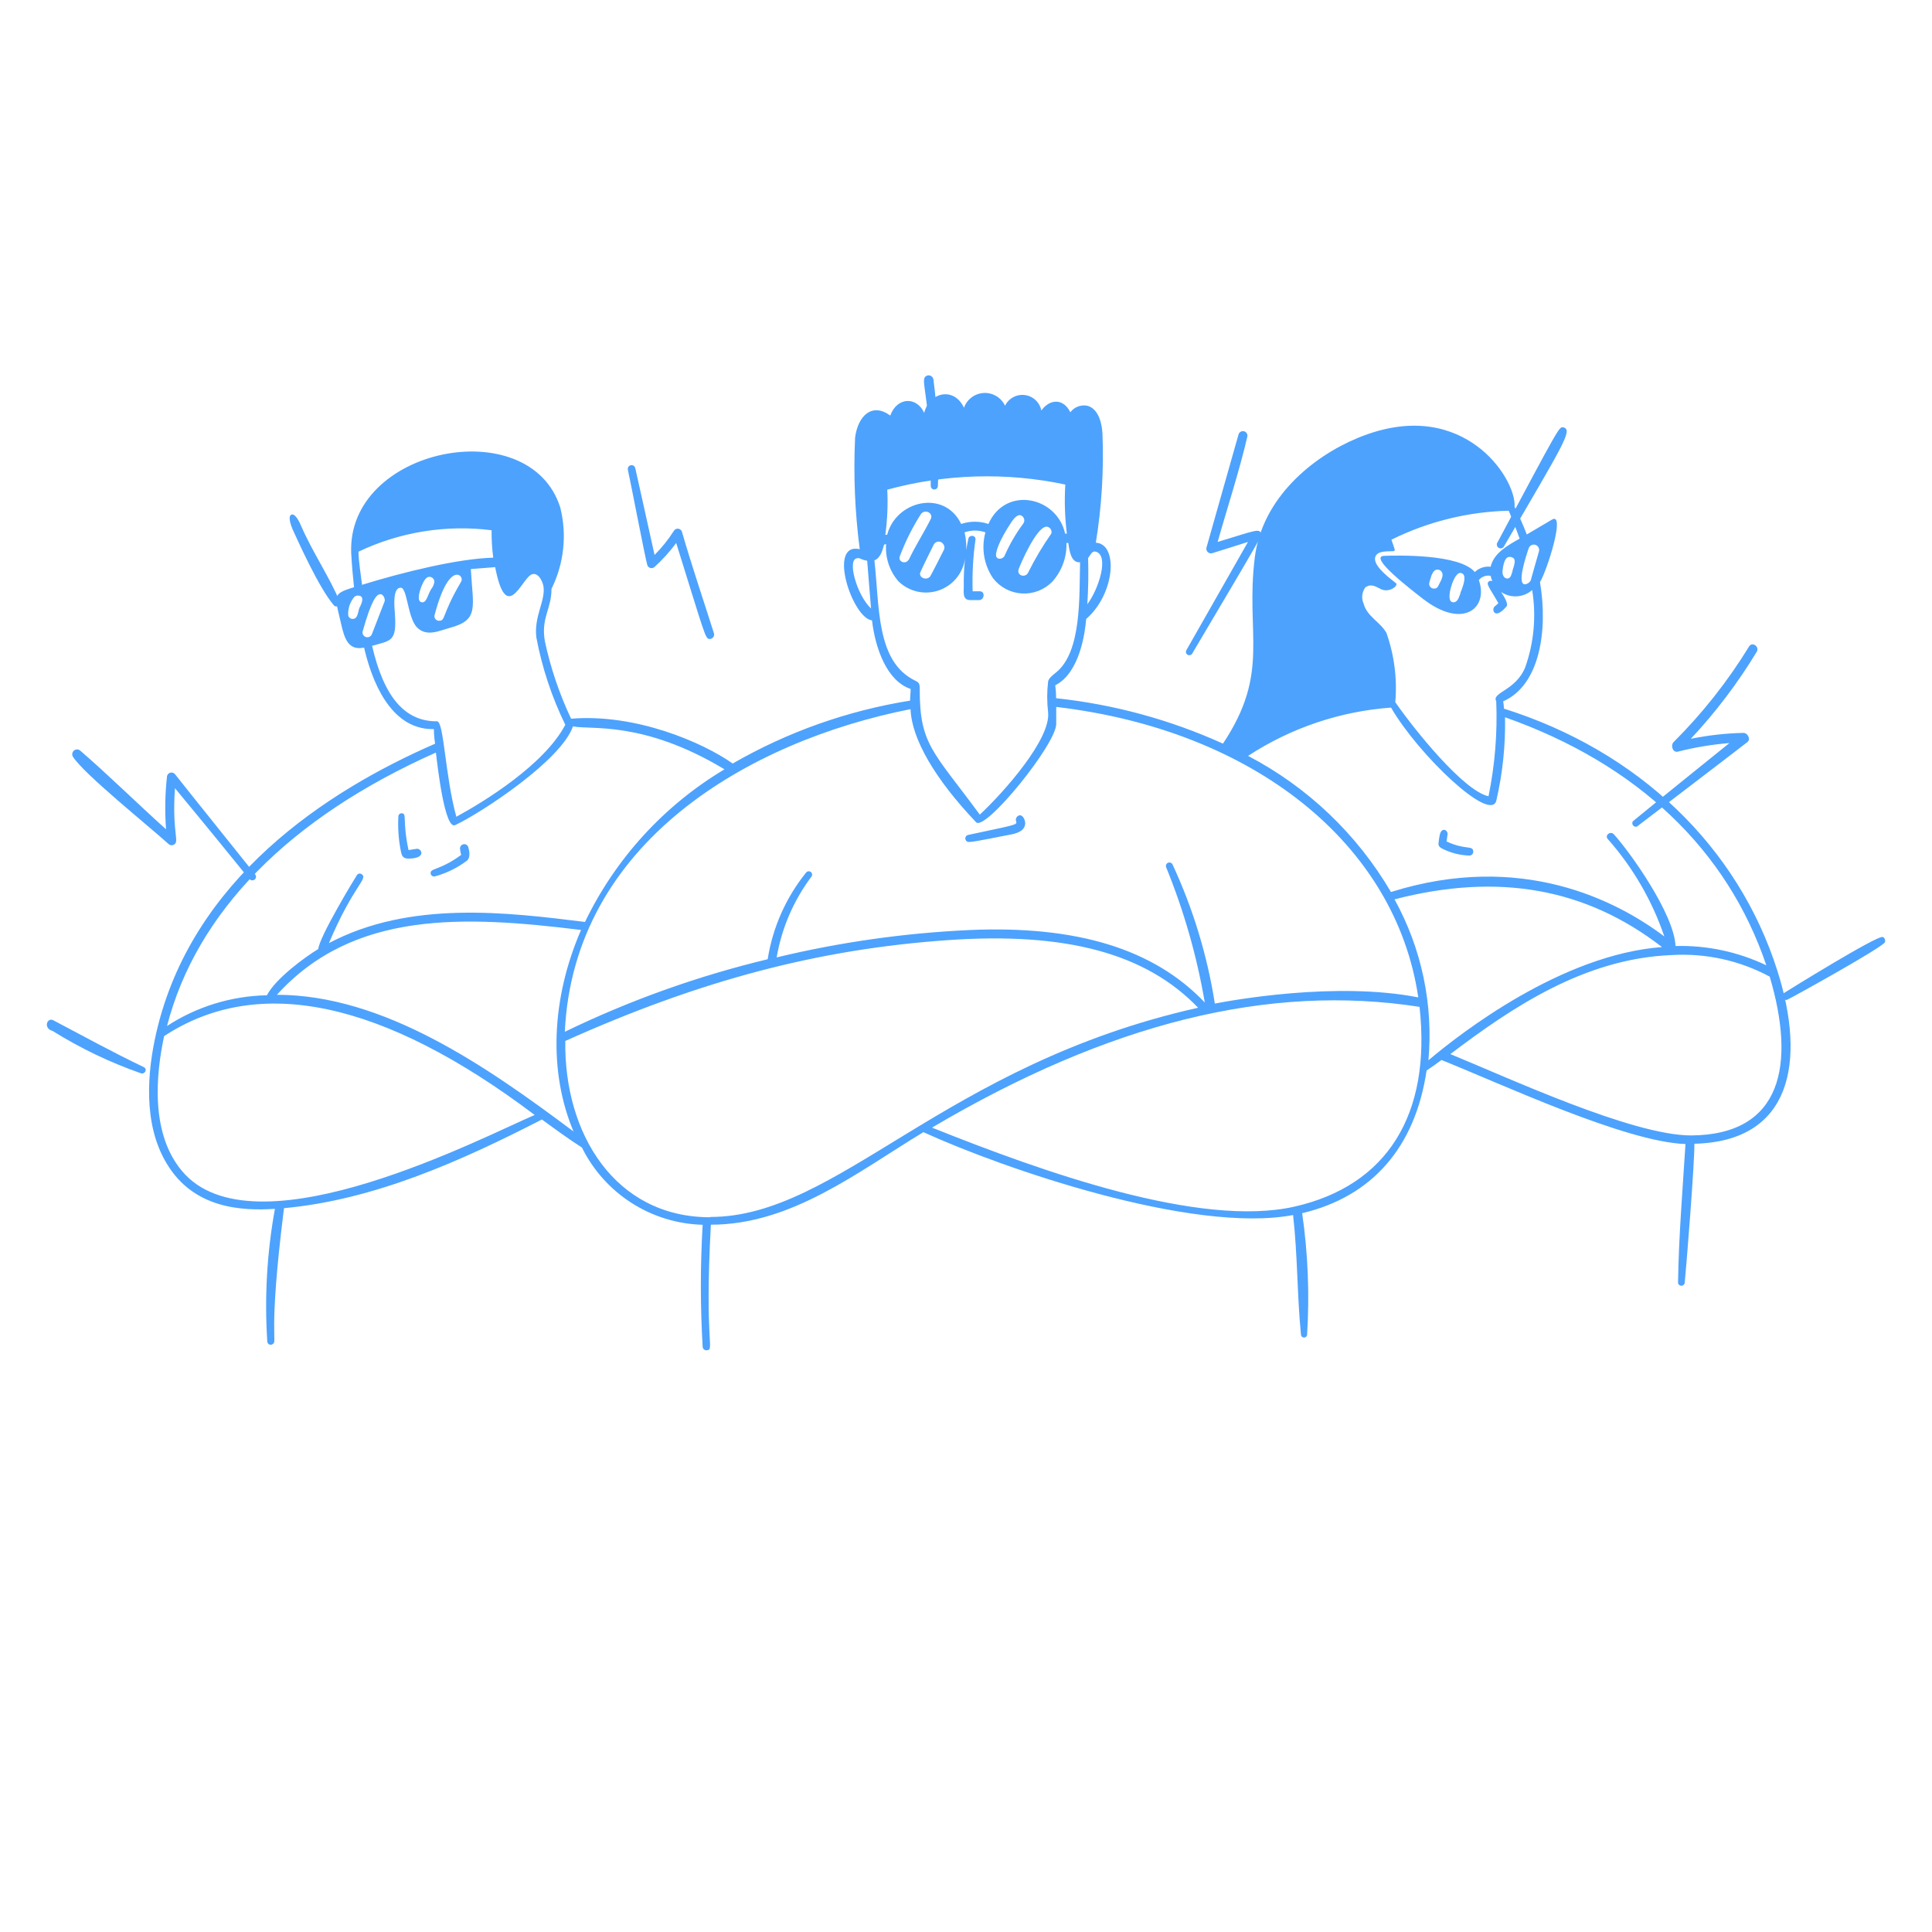 <svg width="371" height="371" viewBox="0 0 371 371" fill="none" xmlns="http://www.w3.org/2000/svg">
<path d="M277.1 163.036C278.701 163.825 280.454 164.255 282.238 164.297C282.339 164.286 282.435 164.255 282.523 164.206C282.611 164.156 282.689 164.09 282.751 164.011C282.813 163.931 282.859 163.84 282.885 163.743C282.912 163.646 282.919 163.544 282.906 163.444C282.758 162.276 281.441 163.277 277.786 161.589L277.972 160.216C278.065 159.827 277.601 159.196 277.1 159.382C276.599 159.567 276.469 160.161 276.321 161.237C276.173 162.313 276.098 162.535 277.1 163.036ZM83.475 168.304C85.707 167.697 87.804 166.671 89.652 165.281C90.376 164.724 90.135 163.426 89.93 162.684C89.872 162.491 89.745 162.327 89.574 162.222C89.402 162.118 89.198 162.08 89 162.117C88.802 162.154 88.625 162.262 88.502 162.422C88.38 162.581 88.32 162.78 88.335 162.98C88.371 163.382 88.445 163.78 88.558 164.168C84.162 167.377 82.455 166.579 82.715 167.878C82.772 168.026 82.88 168.149 83.018 168.227C83.157 168.305 83.319 168.332 83.475 168.304ZM78.43 164.873C82.139 164.873 80.878 162.684 79.876 163.018L78.448 163.24C77.224 157.434 78.207 156.21 77.15 156.173C76.99 156.162 76.833 156.215 76.712 156.319C76.59 156.423 76.514 156.57 76.5 156.729C76.369 159.023 76.538 161.324 77.001 163.574C77.205 164.576 77.576 164.873 78.43 164.873ZM186.149 161.682C187.207 161.682 192.772 160.476 193.718 160.328C195.109 160.087 196.76 159.66 196.871 158.157C196.871 157.23 196.203 156.154 195.443 156.711C195.285 156.822 195.168 156.982 195.111 157.167C195.054 157.351 195.06 157.55 195.128 157.731C195.406 158.454 194.812 158.399 185.853 160.346C185.688 160.397 185.548 160.508 185.462 160.657C185.375 160.806 185.348 160.983 185.385 161.151C185.423 161.319 185.522 161.467 185.664 161.566C185.805 161.664 185.979 161.706 186.149 161.682ZM64.146 116.272C64.554 116.735 65.556 116.272 65.259 115.567C63.404 111.04 59.991 105.995 57.839 101.023C57.505 100.226 56.837 98.872 56.188 98.797C56.107 98.786 56.024 98.797 55.949 98.83C55.873 98.863 55.809 98.916 55.761 98.983C55.353 99.539 55.947 101.079 56.225 101.728C57.078 103.565 61.215 112.914 64.146 116.272ZM124.285 108.443C124.32 108.588 124.392 108.721 124.494 108.83C124.596 108.938 124.725 109.018 124.868 109.061C125.01 109.104 125.162 109.109 125.307 109.076C125.452 109.042 125.586 108.971 125.695 108.87C127.226 107.476 128.618 105.935 129.85 104.27C135.415 122.078 135.415 122.708 136.287 122.708C136.412 122.705 136.535 122.675 136.647 122.619C136.759 122.564 136.858 122.486 136.937 122.389C137.017 122.292 137.074 122.18 137.106 122.059C137.138 121.938 137.143 121.811 137.122 121.688C135.044 115.121 132.855 108.703 130.963 102.155C130.921 101.992 130.831 101.846 130.706 101.734C130.58 101.622 130.425 101.549 130.258 101.525C130.092 101.502 129.922 101.528 129.77 101.6C129.618 101.672 129.491 101.788 129.405 101.932C128.34 103.608 127.096 105.163 125.695 106.57C124.582 101.487 121.985 89.875 121.985 89.875C121.938 89.688 121.819 89.527 121.654 89.428C121.489 89.329 121.291 89.299 121.104 89.346C120.917 89.393 120.756 89.512 120.657 89.677C120.558 89.843 120.528 90.04 120.575 90.227C121.206 93.103 123.896 107.163 124.285 108.443ZM27.658 204.941C21.685 202.084 16.361 199.153 10.24 195.925C9.053 195.295 8.236 197.465 10.091 197.966C15.436 201.302 21.135 204.033 27.083 206.109C27.825 206.313 28.345 205.349 27.658 204.941ZM32.407 162.109C32.535 162.221 32.694 162.293 32.863 162.312C33.032 162.332 33.203 162.3 33.353 162.22C34.577 161.626 33.001 160.161 33.594 151.35C48.638 169.51 47.803 169.046 48.434 169.046C48.565 169.054 48.695 169.025 48.809 168.962C48.924 168.898 49.018 168.804 49.08 168.688C49.143 168.573 49.171 168.443 49.161 168.313C49.152 168.182 49.106 168.057 49.028 167.952C46.672 164.984 36.358 152.166 33.613 148.678C33.51 148.548 33.371 148.449 33.213 148.395C33.056 148.34 32.886 148.332 32.724 148.371C32.562 148.41 32.415 148.495 32.299 148.615C32.184 148.735 32.105 148.886 32.073 149.049C31.696 152.437 31.634 155.853 31.888 159.252C26.323 154.262 20.999 148.975 15.378 144.115C15.208 143.979 14.995 143.906 14.777 143.911C14.559 143.916 14.349 143.998 14.185 144.142C14.021 144.286 13.914 144.483 13.881 144.698C13.848 144.914 13.892 145.134 14.005 145.321C16.194 148.715 28.549 158.603 32.407 162.109ZM178.729 93.307C178.729 93.489 178.802 93.663 178.93 93.792C179.059 93.921 179.234 93.993 179.416 93.993C179.598 93.993 179.772 93.921 179.901 93.792C180.03 93.663 180.102 93.489 180.102 93.307C180.42 86.493 180.135 79.665 179.249 72.902C179.23 72.723 179.159 72.554 179.046 72.415C178.933 72.276 178.781 72.172 178.611 72.117C178.44 72.062 178.257 72.058 178.084 72.105C177.91 72.152 177.754 72.248 177.635 72.382C176.8 73.458 178.804 76.853 178.729 93.307ZM228.926 125.528C243.042 101.71 242.282 102.897 242.17 102.47C241.855 101.394 240.965 101.914 233.823 104.066C235.678 97.48 237.997 90.45 239.536 83.79C239.568 83.575 239.519 83.356 239.397 83.175C239.275 82.995 239.09 82.866 238.879 82.815C238.667 82.764 238.444 82.794 238.253 82.899C238.063 83.004 237.918 83.176 237.848 83.382C235.752 90.802 233.674 98.055 231.671 105.179C231.639 105.326 231.644 105.479 231.687 105.623C231.73 105.768 231.809 105.899 231.917 106.005C232.024 106.111 232.157 106.187 232.302 106.228C232.447 106.268 232.6 106.271 232.747 106.236C232.747 106.236 237.663 104.715 239.648 104.066L227.794 124.897C227.724 125.046 227.713 125.216 227.763 125.373C227.814 125.529 227.922 125.661 228.065 125.741C228.209 125.821 228.378 125.844 228.538 125.804C228.697 125.765 228.836 125.666 228.926 125.528ZM361.558 179.935C360.594 179.471 342.748 190.564 342.563 190.694C341.914 191.158 342.563 192.308 343.231 191.956C344.307 191.473 361.354 181.994 361.929 180.974C361.973 180.881 361.998 180.781 362.004 180.679C362.009 180.576 361.994 180.474 361.959 180.378C361.925 180.281 361.872 180.192 361.803 180.116C361.734 180.041 361.651 179.979 361.558 179.935ZM314.33 158.732C314.33 158.732 332.212 145.098 335.551 142.501C336.275 141.926 335.551 140.646 334.698 140.739C331.332 140.819 327.98 141.198 324.681 141.871C329.469 136.762 333.709 131.167 337.332 125.176C337.944 124.174 336.46 123.135 335.866 124.155C331.78 130.822 326.916 136.98 321.379 142.501C320.785 143.076 321.156 144.486 322.121 144.356C325.395 143.523 328.733 142.964 332.101 142.687C332.101 142.687 317.929 154.095 313.551 157.712C313.477 157.831 313.441 157.968 313.448 158.108C313.455 158.247 313.503 158.381 313.588 158.491C313.673 158.602 313.789 158.684 313.921 158.728C314.054 158.771 314.196 158.772 314.33 158.732ZM288.749 105.03C300.139 85.404 302.124 82.548 300.213 82.065C299.397 81.861 299.434 81.936 287.469 104.325C287.413 104.49 287.417 104.67 287.48 104.832C287.543 104.995 287.661 105.13 287.814 105.214C287.967 105.298 288.144 105.326 288.315 105.292C288.486 105.259 288.64 105.166 288.749 105.03Z" fill="#4DA2FD"/>
<path d="M341.32 186.446C333.751 162.572 314.626 144.208 288.805 136.083C288.787 135.61 288.738 135.139 288.656 134.673C295.705 131.594 297.282 121.002 295.724 111.782C297.078 109.575 300.677 98.222 298.024 99.781L293.182 102.637C292.496 100.782 291.698 99.057 290.845 97.35C291.031 94.382 288.322 89.077 283.555 85.608C279.177 82.418 271.646 79.561 260.664 84.124C252.094 87.686 242.43 95.551 240.964 106.978C239.109 121.818 244.025 129.015 234.843 142.798C224.697 138.204 213.882 135.261 202.807 134.079C202.807 133.248 202.752 132.418 202.64 131.594C207.37 129.201 208.372 121.41 208.576 118.868C214.141 114.045 214.79 104.437 210.431 104.214C211.551 97.33 211.98 90.352 211.711 83.382C211.47 79.06 209.615 78.096 208.761 77.91C208.159 77.796 207.537 77.854 206.966 78.077C206.396 78.3 205.899 78.679 205.534 79.171C204.142 76.333 201.471 76.686 199.969 78.838C199.821 78.074 199.437 77.376 198.871 76.842C198.305 76.308 197.586 75.966 196.815 75.864C196.044 75.761 195.26 75.903 194.575 76.271C193.889 76.638 193.336 77.211 192.994 77.91C192.634 77.144 192.055 76.503 191.33 76.067C190.605 75.631 189.766 75.421 188.921 75.462C188.076 75.504 187.263 75.796 186.584 76.301C185.906 76.806 185.393 77.502 185.11 78.3C183.255 74.274 178.525 75.202 177.468 79.283C176.076 76.148 172.274 76.166 170.957 79.802C167.488 77.242 164.761 79.802 164.204 84.013C163.867 91.173 164.165 98.349 165.095 105.457C158.806 104.047 163.703 118.776 167.451 119.128C168.1 124.693 170.4 130.815 174.871 132.299C174.871 133.041 174.759 133.801 174.759 134.543C162.765 136.459 151.223 140.551 140.701 146.619C134.914 142.538 122.04 136.992 109.667 138.012C107.425 133.276 105.739 128.296 104.64 123.172C103.824 118.701 105.92 116.939 105.902 113.081C108.303 108.241 108.902 102.703 107.59 97.462C101.746 78.912 66.446 85.961 67.448 106.329C67.577 108.647 67.781 110.966 67.986 112.765C63.626 114.083 64.275 114.398 65.481 119.703C66.13 122.597 66.873 124.99 69.915 124.359C71.306 130.388 74.812 140.015 83.085 140.015C83.586 140.015 83.085 139.7 83.549 142.816C62.791 151.85 36.729 168.786 29.977 198.466C28.344 205.627 27.361 215.792 32.036 223.472C37.174 232.023 46.263 232.561 52.793 232.135C51.265 240.533 50.773 249.086 51.328 257.604C51.331 257.723 51.367 257.839 51.432 257.939C51.496 258.038 51.587 258.119 51.695 258.17C51.802 258.222 51.921 258.243 52.04 258.232C52.158 258.22 52.271 258.176 52.366 258.105C53.368 257.511 51.402 256.88 54.537 232.005C72.011 230.391 88.669 222.878 104.065 214.976C106.607 216.831 109.129 218.686 111.745 220.355C113.895 224.704 117.191 228.383 121.276 230.998C125.362 233.613 130.083 235.064 134.932 235.195C134.469 243.004 134.469 250.834 134.932 258.643C134.939 258.737 134.965 258.829 135.008 258.913C135.052 258.997 135.111 259.072 135.184 259.133C135.257 259.193 135.341 259.239 135.432 259.266C135.522 259.293 135.617 259.302 135.712 259.292C137.307 259.144 135.248 258.346 136.509 235.177C151.943 235.177 164.612 225.104 177.319 217.406C192.27 224.251 228.925 236.995 248.31 233.322C249.2 241.224 249.071 248.718 249.831 256.361C249.856 256.498 249.928 256.622 250.034 256.712C250.141 256.801 250.276 256.85 250.415 256.85C250.555 256.85 250.69 256.801 250.796 256.712C250.903 256.622 250.975 256.498 251 256.361C251.487 248.552 251.17 240.714 250.054 232.969C263.502 229.779 271.757 220.3 273.946 205.571C274.837 204.978 275.801 204.31 276.803 203.549C288.285 208.131 312.048 219.28 323.66 219.688C323.122 228.313 322.362 237.421 322.232 246.363C322.258 246.514 322.336 246.651 322.453 246.749C322.57 246.848 322.719 246.902 322.872 246.902C323.025 246.902 323.173 246.848 323.29 246.749C323.408 246.651 323.486 246.514 323.512 246.363C323.771 243.895 325.459 222.841 325.367 219.632C343.954 219.205 346.885 203.994 341.32 186.446ZM208.947 107.163C209.448 106.496 209.726 105.716 210.449 105.939C213.046 106.7 210.969 113.155 208.799 116.03C208.984 113.081 209.04 110.094 208.947 107.163ZM164.668 107.163C165.262 107.163 165.187 107.423 166.523 107.683L167.265 116.846C164.52 114.305 162.535 107.2 164.668 107.2V107.163ZM293.553 105.308C293.632 105.048 293.811 104.829 294.051 104.7C294.291 104.571 294.573 104.543 294.833 104.622C295.094 104.701 295.313 104.88 295.442 105.12C295.57 105.36 295.599 105.641 295.52 105.902C294.871 108.202 294.37 109.872 293.943 111.467C293.833 111.665 293.679 111.836 293.492 111.965C293.306 112.093 293.092 112.177 292.867 112.209C291.235 112.265 292.978 106.978 293.553 105.271V105.308ZM262.334 112.728C263.391 111.931 264.671 112.951 264.875 112.97C266.619 114.083 268.585 112.469 268.084 112.005L267.713 111.708C266.341 110.632 263.521 108.406 264.115 106.885C264.56 105.735 266.378 105.902 267.565 105.846C267.607 105.845 267.648 105.834 267.686 105.815C267.723 105.795 267.756 105.767 267.781 105.733C267.806 105.699 267.822 105.66 267.83 105.619C267.838 105.577 267.836 105.535 267.825 105.494C267.639 104.9 267.417 104.307 267.194 103.639C274.204 100.162 281.891 98.263 289.714 98.074C290.511 99.929 291.198 101.691 291.81 103.435C289.491 104.752 286.857 106.199 286.245 108.833C285.694 108.764 285.134 108.821 284.608 108.997C284.081 109.174 283.601 109.466 283.203 109.853C280.29 106.347 268.233 106.644 265.803 106.737C262.668 106.867 270.941 113.192 273.223 114.973C280.884 120.927 285.892 116.828 283.982 111.393C284.249 111.064 284.602 110.815 285 110.671C285.399 110.527 285.829 110.495 286.245 110.577C286.314 110.929 286.426 111.272 286.579 111.597C286.486 111.551 286.385 111.527 286.282 111.527C286.179 111.527 286.077 111.551 285.985 111.597C285.225 112.079 285.985 112.728 287.729 115.826C287.514 116.045 287.284 116.249 287.042 116.438C286.338 116.958 286.95 119.221 289.306 116.438C289.658 116.012 288.99 114.769 288.248 113.674C289.144 114.285 290.217 114.58 291.298 114.512C292.38 114.445 293.408 114.02 294.221 113.303C295.032 118.284 294.573 123.388 292.886 128.143C291.031 132.688 286.375 132.948 287.321 134.673C287.565 140.789 287.067 146.912 285.837 152.908C281.069 151.869 271.683 140.238 267.936 134.84C268.324 130.329 267.742 125.788 266.229 121.521C264.986 119.369 262.519 118.386 261.87 115.956C261.617 115.414 261.526 114.81 261.608 114.218C261.69 113.625 261.942 113.069 262.334 112.617V112.728ZM290.456 109.631C290.252 110.243 290.122 111.096 289.454 111.096C288.786 111.096 288.452 110.317 288.526 109.649C288.601 108.981 288.786 107.442 289.491 107.034C289.627 106.966 289.776 106.932 289.927 106.932C290.078 106.932 290.227 106.966 290.363 107.034C291.235 107.275 290.771 108.573 290.456 109.519V109.631ZM280.457 113.897C280.253 114.398 280.049 115.307 279.455 115.585C279.352 115.636 279.237 115.662 279.122 115.662C279.006 115.662 278.892 115.636 278.788 115.585C277.675 115.177 278.899 111.04 279.901 110.243C279.988 110.154 280.097 110.088 280.216 110.052C280.335 110.016 280.462 110.011 280.584 110.037C280.706 110.063 280.82 110.119 280.914 110.2C281.009 110.282 281.081 110.386 281.125 110.502C281.515 111.356 280.568 113.507 280.457 113.786V113.897ZM276.395 112.098C276.154 112.58 276.042 113.025 275.412 113.025C275.263 113.035 275.115 113.009 274.979 112.949C274.843 112.888 274.724 112.795 274.632 112.678C274.541 112.561 274.479 112.423 274.454 112.276C274.428 112.13 274.438 111.979 274.484 111.838C274.688 111.226 274.911 109.835 275.653 109.464C275.77 109.409 275.898 109.38 276.027 109.377C276.157 109.374 276.285 109.397 276.405 109.446C276.525 109.494 276.634 109.567 276.725 109.66C276.815 109.752 276.886 109.862 276.933 109.983C277.192 110.595 276.766 111.43 276.395 112.098ZM267.12 135.879C272.388 144.968 286.263 158.139 287.339 153.724C288.553 148.483 289.113 143.112 289.009 137.734C314.422 146.712 331.674 163.166 339.186 185.37C333.748 182.775 327.773 181.503 321.749 181.66C321.49 175.557 313.124 163.759 309.915 160.216C309.265 159.493 308.06 160.42 308.764 161.144C313.576 166.592 317.258 172.942 319.598 179.824C310.508 172.979 292.199 163.426 267.101 171.291C260.59 160.177 251.082 151.119 239.666 145.154C247.881 139.781 257.329 136.589 267.12 135.879ZM170.381 94.03C181.537 90.985 193.257 90.648 204.569 93.047C204.379 96.19 204.478 99.345 204.866 102.47H204.532C202.992 95.384 193.124 93.195 189.803 100.615C188.107 100.04 186.268 100.04 184.572 100.615C181.363 93.937 172.07 96.089 170.363 102.693H170.01C170.4 99.823 170.525 96.923 170.381 94.03ZM195.609 109.297C195.943 108.351 198.948 101.339 200.896 101.135C201.058 101.133 201.219 101.169 201.364 101.241C201.509 101.314 201.635 101.419 201.731 101.55C201.827 101.681 201.89 101.832 201.916 101.992C201.942 102.152 201.929 102.316 201.879 102.47C200.223 104.829 198.748 107.31 197.464 109.89C197.001 111.04 195.183 110.595 195.609 109.297ZM192.92 106.7C192.697 107.256 191.695 107.59 191.343 106.941C190.991 106.292 191.844 103.824 194.255 100.207C194.867 99.298 195.443 98.853 195.943 98.927C196.106 98.974 196.255 99.059 196.378 99.177C196.5 99.294 196.592 99.44 196.645 99.601C196.698 99.762 196.711 99.933 196.682 100.101C196.654 100.268 196.585 100.425 196.481 100.56C195.07 102.467 193.875 104.527 192.92 106.7ZM176.781 109.779C177.579 108.035 178.469 106.273 179.323 104.548C179.414 104.381 179.548 104.243 179.711 104.146C179.874 104.049 180.06 103.998 180.25 103.998C180.44 103.998 180.626 104.049 180.789 104.146C180.952 104.243 181.086 104.381 181.178 104.548C181.294 104.724 181.356 104.93 181.356 105.141C181.356 105.353 181.294 105.559 181.178 105.735C180.361 107.349 179.527 109.037 178.636 110.669C177.931 111.597 176.225 110.892 176.781 109.779ZM174.537 107.442L174.425 107.571C173.85 108.406 172.403 107.868 172.793 106.811C173.864 103.961 175.232 101.231 176.874 98.668C177.672 97.703 179.285 98.538 178.729 99.669C177.412 102.303 175.798 104.77 174.537 107.442ZM167.914 107.609C169.102 107.108 169.435 105.754 169.769 104.585L170.159 104.474C170.062 105.761 170.22 107.054 170.624 108.28C171.028 109.505 171.671 110.639 172.515 111.615C173.515 112.598 174.769 113.283 176.136 113.595C177.503 113.906 178.93 113.832 180.258 113.38C181.585 112.928 182.761 112.116 183.654 111.034C184.547 109.953 185.121 108.645 185.314 107.256C185.122 109.043 185.042 110.839 185.073 112.636C185.073 113.749 184.813 115.14 186.186 115.233H188.041C189.006 115.233 189.265 113.563 188.152 113.545H186.78C186.671 110.239 186.851 106.931 187.318 103.657C187.447 102.748 186.13 102.619 185.945 103.472C185.129 107.46 185.945 105.179 185.221 102.229C186.517 101.765 187.933 101.765 189.228 102.229C188.82 103.716 188.739 105.274 188.992 106.796C189.245 108.317 189.826 109.765 190.694 111.04C191.355 111.897 192.192 112.601 193.149 113.105C194.106 113.61 195.16 113.903 196.24 113.965C197.32 114.026 198.401 113.855 199.409 113.462C200.417 113.07 201.329 112.465 202.083 111.69C203.906 109.656 204.876 106.999 204.792 104.27H205.144C205.367 105.883 205.701 108.109 207.407 107.98C207.222 114.324 207.778 125.194 202.751 129.164C202.102 129.683 201.36 130.277 201.267 130.87C201.035 132.836 201.035 134.822 201.267 136.788C201.805 141.926 192.808 152.091 188.152 156.432C179.174 144.226 176.596 143.021 176.614 132.317C176.614 131.241 176.484 131.074 175.742 130.703C168.23 127.068 168.916 116.587 167.914 107.609ZM174.852 136.176C175.056 141.87 179.527 149.569 187.41 157.861C189.006 159.938 203.104 142.631 202.825 138.884V135.749C240.797 140.219 268.01 162.071 272.351 191.529C256.583 188.431 236.661 192.067 233.285 192.716C231.837 183.49 229.108 174.512 225.178 166.041C225.112 165.876 224.983 165.745 224.819 165.675C224.656 165.605 224.471 165.604 224.306 165.67C224.142 165.736 224.01 165.866 223.94 166.029C223.871 166.193 223.869 166.377 223.935 166.542C227.346 174.903 229.834 183.611 231.355 192.512C221.598 182.235 206.758 177.672 186.075 178.599C173.625 179.177 161.259 180.934 149.142 183.849C150.111 178.192 152.42 172.849 155.875 168.267C155.951 168.129 155.974 167.968 155.94 167.814C155.906 167.66 155.817 167.524 155.69 167.431C155.562 167.338 155.406 167.294 155.249 167.308C155.092 167.322 154.945 167.393 154.837 167.507C150.939 172.323 148.379 178.081 147.417 184.202C133.967 187.428 120.907 192.099 108.462 198.133C110.168 161.793 143.762 142.316 174.852 136.176ZM94.401 101.821C94.382 103.582 94.487 105.343 94.716 107.089C88.038 107.256 77.427 109.853 69.525 112.302C69.321 110.669 68.857 107.701 68.839 105.939C76.79 102.149 85.662 100.72 94.401 101.821ZM88.502 111.782C84.792 118.089 85.589 119.202 84.347 119.202C84.207 119.211 84.068 119.186 83.94 119.129C83.812 119.072 83.7 118.986 83.613 118.877C83.525 118.768 83.466 118.639 83.438 118.502C83.411 118.365 83.417 118.224 83.456 118.089C85.144 111.708 86.758 110.521 87.574 110.373C87.752 110.336 87.937 110.354 88.105 110.424C88.272 110.494 88.415 110.612 88.515 110.764C88.615 110.915 88.667 111.093 88.665 111.275C88.662 111.457 88.606 111.633 88.502 111.782ZM82.77 113.174C82.084 114.305 81.916 115.882 80.915 115.641C79.913 115.4 80.637 113.136 81.23 111.931C81.824 110.725 82.343 110.706 82.696 110.799C82.894 110.853 83.071 110.968 83.201 111.128C83.331 111.288 83.407 111.484 83.419 111.69C83.346 112.235 83.121 112.75 82.77 113.174ZM68.969 116.884C68.765 117.366 68.746 118.85 67.744 118.85C67.549 118.857 67.358 118.799 67.2 118.685C67.041 118.571 66.926 118.407 66.873 118.219C66.774 116.921 67.187 115.637 68.023 114.639C68.195 114.485 68.412 114.39 68.641 114.366C68.871 114.343 69.103 114.393 69.302 114.509C69.748 114.806 69.655 115.585 68.969 116.828V116.884ZM69.655 121.206C71.343 115.14 72.308 114.249 72.883 114.12C73.001 114.092 73.124 114.099 73.239 114.138C73.354 114.177 73.455 114.248 73.532 114.342C73.784 114.634 73.911 115.014 73.884 115.4L71.436 121.725C71.359 121.961 71.193 122.157 70.972 122.271C70.751 122.384 70.494 122.404 70.258 122.328C70.022 122.252 69.826 122.085 69.712 121.864C69.599 121.643 69.579 121.386 69.655 121.15V121.206ZM71.51 124.007C75.072 122.968 76.222 123.265 75.832 117.848C75.702 116.309 75.406 112.803 76.964 112.858C78.225 112.858 78.262 118.72 80.136 120.538C82.009 122.356 84.439 121.076 86.48 120.538C92.045 119.017 90.82 116.642 90.412 109.278L95.087 108.907C97.183 119.777 100.003 111.634 101.895 110.41C103.101 109.649 104.139 111.319 104.362 112.599C104.789 115.344 102.507 118.349 102.989 122.374C104.082 128.201 105.954 133.853 108.554 139.181C104.492 146.897 92.824 154.021 87.63 156.84C85.441 148.901 85.255 138.476 83.92 138.513C77.761 138.55 73.717 133.894 71.436 123.951L71.51 124.007ZM83.716 144.597C84.05 147.398 85.422 159.437 87.426 158.436C92.472 156.061 107.831 145.97 110.02 139.477C113.266 140.219 123.394 138.253 139.125 147.732C127.517 154.666 118.202 164.858 112.339 177.041C97.332 175.186 78.763 172.867 63.163 181.104C67.93 169.862 70.787 168.749 69.432 167.859C69.362 167.811 69.283 167.778 69.2 167.761C69.117 167.744 69.031 167.745 68.948 167.762C68.865 167.779 68.786 167.813 68.716 167.862C68.646 167.91 68.587 167.973 68.542 168.044C68.06 168.768 61.289 179.954 61.122 182.235C58.506 183.831 52.923 187.912 51.253 191.121C44.434 191.254 37.788 193.297 32.073 197.02C37.712 175.186 55.538 157.063 83.642 144.542L83.716 144.597ZM35.616 225.605C28.53 218.185 30.051 205.775 31.516 198.967C49.621 187.077 73.55 192.159 102.674 214.104C92.88 218.296 50.085 240.612 35.616 225.605ZM53.127 191.084C67.856 174.778 89.151 175.817 111.578 178.581C105.827 191.844 105.327 205.849 110.131 217.276C93.436 204.773 73.717 191.028 53.127 191.028V191.084ZM136.379 233.749C118.108 233.749 108.295 217.703 108.554 199.895C134.524 188.227 157.211 182.254 182.068 180.529C204.773 178.952 220.058 183.089 230.075 193.514C181.14 204.477 160.94 233.693 136.379 233.693V233.749ZM248.57 231.708C230.409 235.808 200.34 225.086 178.97 216.534C213.028 196.426 243.673 188.839 272.592 193.347C274.874 214.067 266.341 227.683 248.57 231.708ZM274.299 203.623C275.261 192.897 272.994 182.128 267.788 172.701C287.71 167.544 304.535 170.549 319.152 181.864C299.953 183.293 280.606 198.281 274.28 203.623H274.299ZM324.755 218.037C313.402 218.037 289.51 206.907 278.509 202.418C290.27 193.514 304.201 184.072 320.97 183.404C327.521 182.999 334.055 184.432 339.836 187.541C344.807 204.31 342.321 217.925 324.736 218.037H324.755Z" fill="#4DA2FD"/>
</svg>
